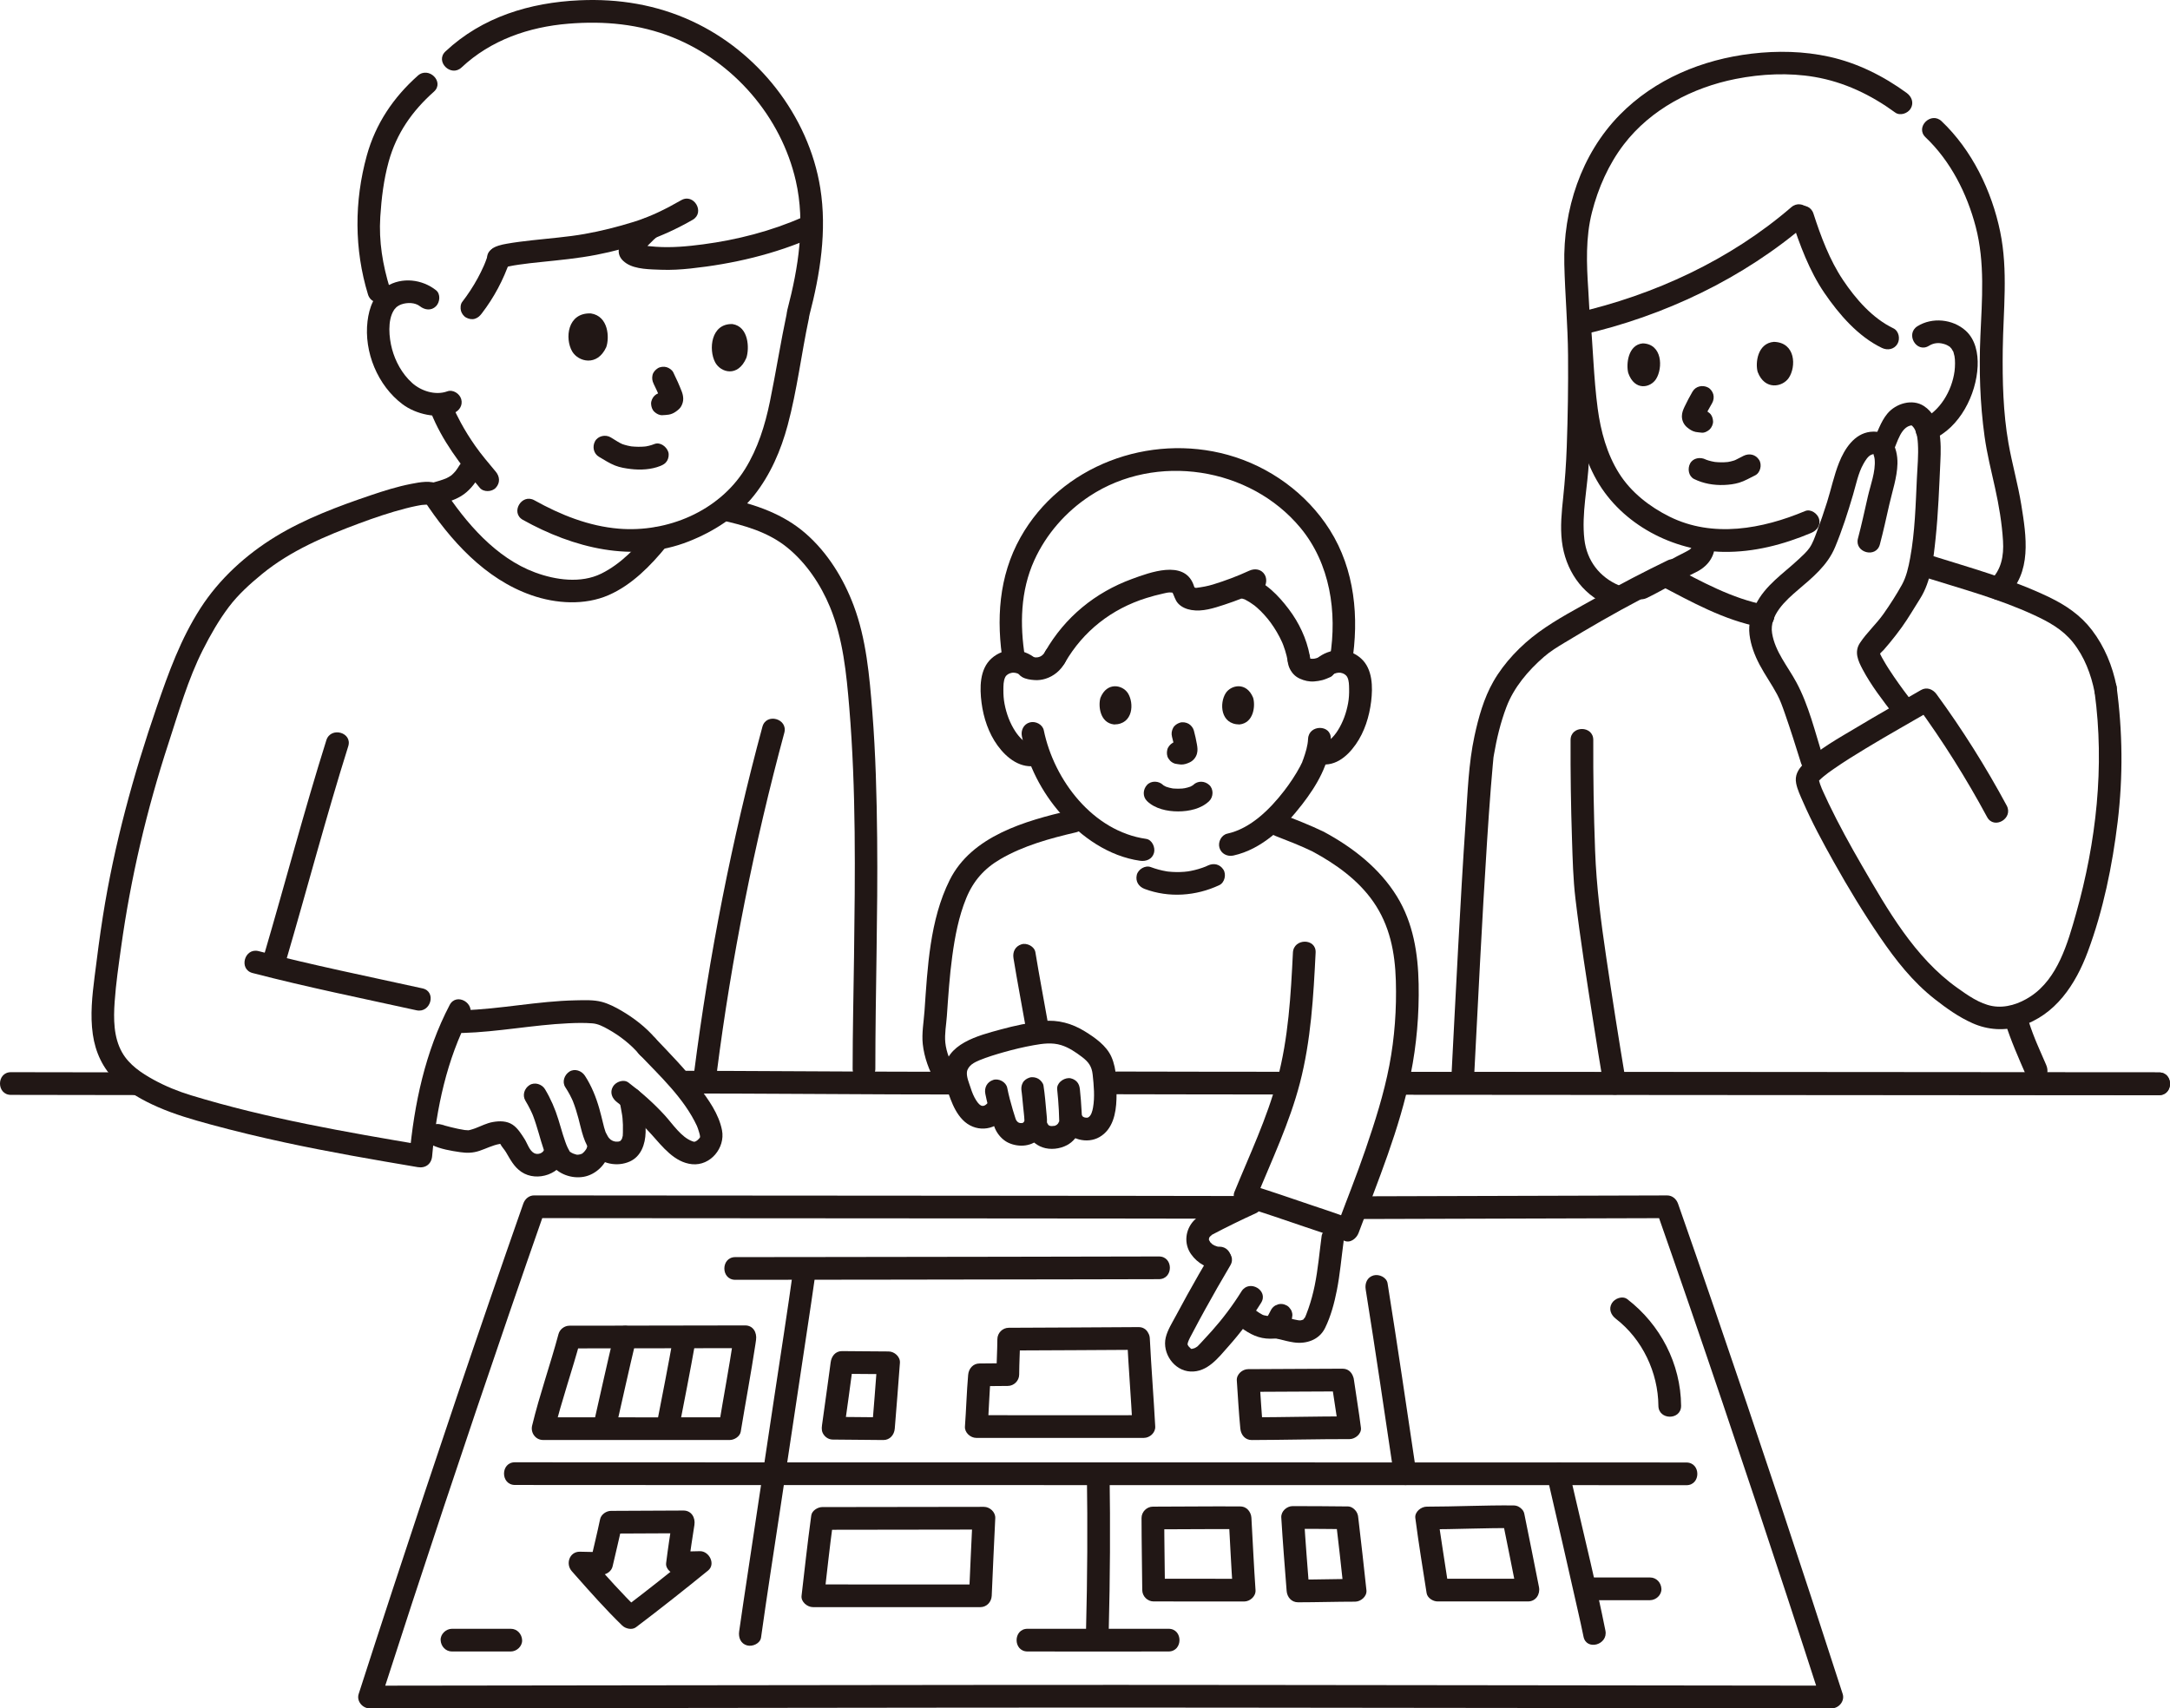 <?xml version="1.0" encoding="UTF-8"?><svg id="b" xmlns="http://www.w3.org/2000/svg" width="382.234" height="300.962" viewBox="0 0 382.234 300.962"><defs><style>.f{fill:#211715;}.g{fill:none;}.h{fill:#211715;}</style></defs><g id="c"><g id="d"><g id="e"><path class="h" d="M90.713,261.603c2.565.008,5.13.007,7.694.008,5.31.003,10.619.005,15.929.006,7.419.002,14.839.003,22.258.005,8.788.001,17.575.002,26.363.003,9.513,0,19.025.002,28.538.003,9.566,0,19.131.001,28.697.002,8.946,0,17.893.001,26.839.002,7.655,0,15.309.002,22.964.003,5.711,0,11.422.002,17.133.004,3.041,0,6.083,0,9.124.005.265,0,.529,0,.794.001,2.574.008,2.578-3.992,0-4-2.298-.007-4.596-.004-6.893-.005-5.1-.002-10.201-.003-15.301-.004-7.267-.001-14.534-.002-21.802-.003-8.694,0-17.388-.002-26.082-.002-9.477,0-18.954-.001-28.43-.002-9.587,0-19.175-.002-28.762-.002-9.026,0-18.052-.002-27.077-.003-7.792-.001-15.584-.002-23.376-.004-5.907-.001-11.814-.003-17.721-.006-3.294-.002-6.589-.002-9.883-.008-.335,0-.67-.001-1.005-.002-2.574-.008-2.578,3.992,0,4h0Z"/><path class="h" d="M217.302,210.699c-5.595-.017-11.191-.02-16.786-.026-9.348-.01-18.697-.017-28.045-.024-10.674-.008-21.348-.015-32.023-.022-9.443-.006-18.887-.012-28.33-.019-5.678-.004-11.357-.007-17.035-.015-.328,0-.656,0-.985-.002-.929-.002-1.635.631-1.929,1.468-7.919,22.59-15.559,45.279-23.024,68.023-2.006,6.111-3.996,12.226-5.968,18.348-.401,1.246.675,2.533,1.929,2.532,15.209-.019,30.418-.039,45.627-.059,18.607-.023,37.213-.046,55.82-.065,16.058-.016,32.116-.022,48.174-.006,18.501.018,37.003.039,55.504.062,16.038.019,32.075.04,48.113.058,1.436.002,2.872.003,4.308.005,1.254.001,2.33-1.285,1.929-2.532-7.315-22.686-14.847-45.303-22.581-67.849-2.119-6.177-4.255-12.347-6.416-18.51-.293-.837-1.006-1.471-1.929-1.468-18.251.044-36.502.106-54.754.157-2.573.007-2.578,4.007,0,4,18.251-.051,36.502-.113,54.754-.157l-1.929-1.468c7.919,22.588,15.557,45.275,23.026,68.015,2.007,6.109,3.998,12.223,5.971,18.344l1.929-2.532c-15.21-.017-30.421-.036-45.631-.055-18.606-.023-37.213-.045-55.819-.064-16.058-.016-32.116-.022-48.173-.006-18.502.018-37.004.04-55.505.063-16.036.02-32.073.041-48.109.062-1.436.002-2.872.004-4.307.005l1.929,2.532c7.308-22.691,14.841-45.311,22.575-67.86,2.119-6.177,4.256-12.348,6.416-18.511l-1.929,1.468c5.064.009,10.127.011,15.191.014,9.075.007,18.151.012,27.226.018,10.658.007,21.316.014,31.974.022,9.686.007,19.371.014,29.057.024,6.176.006,12.352.011,18.528.026.41.001.819.002,1.229.003,2.574.008,2.578-3.992,0-4h0Z"/><path class="h" d="M191.45,259.793c.136,9.087.089,18.175-.148,27.259-.067,2.575,3.933,2.573,4,0,.237-9.085.284-18.173.148-27.259-.038-2.572-4.039-2.579-4,0h0Z"/><path class="h" d="M240.557,227.144c1.756,10.993,3.37,22.01,5.01,33.02.159,1.069,1.509,1.658,2.46,1.397,1.145-.315,1.557-1.388,1.397-2.46-1.64-11.01-3.254-22.027-5.01-33.02-.171-1.067-1.501-1.66-2.46-1.397-1.136.312-1.568,1.39-1.397,2.46h0Z"/><path class="h" d="M272.54,260.191c1.816,7.844,3.626,15.69,5.388,23.547.342,1.527.695,3.052,1.001,4.587.503,2.522,4.359,1.455,3.857-1.063-1.595-7.997-3.575-15.932-5.406-23.878-.327-1.419-.654-2.837-.982-4.256-.58-2.507-4.438-1.446-3.857,1.063h0Z"/><path class="h" d="M134.055,288.473c1.047-7.508,2.227-14.999,3.355-22.495,1.588-10.548,3.182-21.095,4.759-31.644.491-3.286.995-6.57,1.452-9.861.148-1.068-.26-2.148-1.397-2.46-.935-.257-2.311.32-2.46,1.397-1.06,7.637-2.259,15.256-3.406,22.881-1.582,10.512-3.171,21.023-4.744,31.536-.478,3.193-.969,6.385-1.416,9.583-.149,1.068.26,2.148,1.397,2.46.935.257,2.31-.32,2.46-1.397h0Z"/><path class="h" d="M104.219,274.729c-.229-.261-.459-.521-.687-.782l-1.414,3.414c1.285.006,2.57.083,3.855.064.848-.013,1.731-.609,1.929-1.468.555-2.418,1.153-4.829,1.66-7.258l-1.929,1.468c4.252-.002,8.503-.058,12.755-.06l-1.929-2.532c-.4,2.592-.803,5.184-1.124,7.787-.132,1.071,1.023,2.005,2,2,1.324-.007,2.645-.09,3.969-.095l-1.414-3.414c-3.916,3.182-7.869,6.324-11.894,9.367l2.424.313c-2.873-2.796-5.548-5.802-8.199-8.805-1.707-1.934-4.527.904-2.828,2.828,2.652,3.004,5.326,6.01,8.199,8.805.574.558,1.722.843,2.424.313,4.297-3.249,8.523-6.596,12.703-9.993,1.391-1.13.202-3.421-1.414-3.414-1.324.005-2.645.088-3.969.095l2,2c.277-2.248.636-4.485.982-6.724.194-1.26-.51-2.532-1.929-2.532-4.252.002-8.503.058-12.755.06-.832,0-1.751.617-1.929,1.468-.507,2.429-1.104,4.84-1.66,7.258l1.929-1.468c-1.285.019-2.57-.059-3.855-.064-1.821-.008-2.523,2.15-1.414,3.414.229.261.458.522.687.782,1.705,1.936,4.525-.902,2.828-2.828Z"/><path class="h" d="M218.429,265.385c-5.117-.038-10.235.037-15.352.037-1.081,0-2.001.916-2,2,.003,4.233.091,8.467.125,12.7.009,1.081.909,2,2,2,5.317,0,10.635.01,15.952.01,1.027,0,2.074-.918,2-2-.289-4.246-.487-8.498-.725-12.747-.06-1.079-.876-2-2-2-1.036,0-2.061.916-2,2,.238,4.249.436,8.501.725,12.747l2-2c-5.317,0-10.635-.01-15.952-.01l2,2c-.034-4.233-.122-8.466-.125-12.7l-2,2c5.117,0,10.235-.075,15.352-.037,2.574.019,2.577-3.981,0-4Z"/><path class="h" d="M237.252,265.385c-3.186-.038-6.374-.054-9.561-.056-1.034,0-2.064.918-2,2,.257,4.318.613,8.632.944,12.944.083,1.078.849,2.001,2,2,3.352-.003,6.703-.109,10.056-.111.998,0,2.113-.919,2-2-.446-4.263-.942-8.521-1.439-12.778-.121-1.036-.833-2.052-2-2-.98.044-2.13.887-2,2,.497,4.257.993,8.515,1.439,12.778l2-2c-3.352.002-6.703.109-10.056.111l2,2c-.332-4.313-.687-8.627-.944-12.944l-2,2c3.187.001,6.374.018,9.561.056,1.046.012,2.048-.929,2-2-.049-1.094-.879-1.987-2-2Z"/><path class="h" d="M266.568,265.207c-5.088-.046-10.178.212-15.266.216-.978,0-2.14.922-2,2,.574,4.421,1.297,8.827,1.988,13.231.134.854,1.123,1.467,1.929,1.468,5.312.011,10.623.012,15.935,0,1.377-.003,2.175-1.27,1.929-2.532-.842-4.309-1.719-8.611-2.586-12.915-.213-1.059-1.471-1.669-2.46-1.397-1.103.303-1.611,1.398-1.397,2.46.866,4.304,1.744,8.606,2.586,12.915l1.929-2.532c-5.312.012-10.623.011-15.935,0l1.929,1.468c-.348-2.221-.688-4.444-1.025-6.666-.18-1.187-.36-2.374-.536-3.561-.07-.473-.14-.946-.209-1.42-.026-.181-.052-.362-.078-.543-.009-.066-.018-.133-.028-.199-.055-.372.069.525.03.221l-2,2c5.088-.004,10.178-.261,15.266-.216,2.575.023,2.577-3.977,0-4Z"/><path class="h" d="M238.467,242.938l.024.182c-.144-1.072-.8-2-2-2-5.544.002-11.089.076-16.633.08-1.025,0-2.077.917-2,2,.2,2.829.342,5.664.623,8.487.107,1.074.829,2.003,2,2,5.747-.016,11.493-.17,17.24-.163.982.001,2.135-.923,2-2-.359-2.871-.852-5.722-1.254-8.587-.15-1.071-1.515-1.657-2.46-1.397-1.152.317-1.548,1.386-1.397,2.46.352,2.51.797,5.008,1.111,7.523l2-2c-5.747-.007-11.493.146-17.24.163l2,2c-.282-2.823-.423-5.658-.623-8.487l-2,2c5.544-.004,11.089-.078,16.633-.08l-2-2c.039.294.079.588.119.881.147,1.071,1.518,1.656,2.46,1.397,1.155-.317,1.544-1.386,1.397-2.46Z"/><path class="h" d="M146.703,268.448l.057-.417-1.929,1.468c9.493-.002,18.987-.013,28.48-.04l-2-2c-.238,4.553-.412,9.114-.624,13.669l2-2c-8.284.024-16.568.002-24.853-.001-1.548,0-3.096-.001-4.644-.002l2,2c.489-4.227.94-8.46,1.512-12.678.145-1.069-.257-2.147-1.397-2.46-.932-.256-2.314.319-2.46,1.397-.62,4.572-1.124,9.158-1.655,13.741-.125,1.076,1.017,2,2,2,8.274,0,16.547.008,24.821.007,1.559,0,3.117,0,4.676-.004,1.118-.003,1.949-.915,2-2,.212-4.555.386-9.116.624-13.669.056-1.078-.962-2.003-2-2-9.493.027-18.987.038-28.48.04-.781,0-1.811.615-1.929,1.468l-.057.417c-.147,1.069.259,2.147,1.397,2.46.934.257,2.312-.32,2.46-1.397Z"/><path class="h" d="M133.065,236.803c.039-.258.076-.516.11-.775.172-1.257-.492-2.536-1.929-2.532-8.712.026-17.424.033-26.137.044-1.6.002-3.201.004-4.801.005-.873,0-1.702.62-1.929,1.468-1.447,5.406-3.332,10.693-4.648,16.135-.304,1.256.597,2.532,1.929,2.532,9.056,0,18.113.009,27.169.006,1.907,0,3.813,0,5.72-.006.8-.002,1.789-.614,1.929-1.468.841-5.14,1.811-10.259,2.587-15.409.161-1.067-.268-2.15-1.397-2.46-.945-.26-2.298.322-2.46,1.397-.777,5.15-1.746,10.27-2.587,15.409l1.929-1.468c-9.244.027-18.488.006-27.732.002-1.719,0-3.437-.002-5.156-.002l1.929,2.532c1.316-5.442,3.201-10.729,4.648-16.135l-1.929,1.468c8.516-.005,17.031-.022,25.547-.038,1.797-.003,3.594-.007,5.391-.012l-1.929-2.532c-.034.259-.071.517-.11.775-.156,1.067.265,2.149,1.397,2.46.941.259,2.303-.321,2.46-1.397Z"/><path class="h" d="M280.296,281.901c3.451,0,6.902.01,10.353,0,1.046-.003,2.048-.918,2-2s-.879-2.003-2-2c-3.451.01-6.902,0-10.353,0-1.046,0-2.048.92-2,2s.879,2,2,2h0Z"/><path class="h" d="M79.616,290.94c3.451,0,6.902.01,10.353,0,1.046-.003,2.048-.918,2-2s-.879-2.003-2-2c-3.451.01-6.902,0-10.353,0-1.046,0-2.048.92-2,2s.879,2,2,2h0Z"/><path class="h" d="M181.001,290.938c8.276,0,16.552.023,24.828,0,2.573-.007,2.578-4.007,0-4-8.276.023-16.552,0-24.828,0-2.574,0-2.578,4,0,4h0Z"/><path class="h" d="M200.533,233.793c-7.617.027-15.234.111-22.851.118-1.088.001-1.991.916-2,2-.017,2.082-.154,4.162-.162,6.245l2-2c-1.662.004-3.323.041-4.984.044-1.151.002-1.905.919-2,2-.265,3.031-.344,6.076-.566,9.111-.079,1.079.98,2,2,2,8.138,0,16.276.009,24.414.006,1.701,0,3.403,0,5.104-.006,1.038-.003,2.058-.914,2-2-.279-5.175-.696-10.342-.954-15.518-.128-2.562-4.129-2.577-4,0,.258,5.176.676,10.343.954,15.518l2-2c-8.299.026-16.598.005-24.896.002-1.54,0-3.081-.002-4.621-.002l2,2c.222-3.034.301-6.079.566-9.111l-2,2c1.662-.003,3.323-.041,4.984-.044,1.084-.002,1.996-.914,2-2,.008-2.083.145-4.163.162-6.245l-2,2c7.617-.007,15.234-.091,22.851-.118,2.573-.009,2.578-4.009,0-4Z"/><path class="h" d="M129.525,225.462c8.622,0,17.244-.016,25.866-.028,11.91-.017,23.819-.035,35.729-.057,4.339-.008,8.678-.016,13.017-.029,2.573-.008,2.578-4.008,0-4-9.262.028-18.525.039-27.787.054-11.732.019-23.464.036-35.196.05-3.876.005-7.752.01-11.629.01-2.574,0-2.578,4,0,4h0Z"/><path class="h" d="M158.49,240.444c.009-.12.018-.241.027-.361.08-1.078-.981-2.002-2-2-2.735.005-5.469-.062-8.204-.062-1.184,0-1.86.925-2,2-.041.315-.082.63-.124.944-.013.096-.089.619-.041.308.048-.309-.034.253-.048.354-.124.916-.249,1.831-.376,2.747-.308,2.234-.619,4.467-.93,6.7-.092.661-.064,1.197.358,1.744.381.494.936.788,1.571.788,2.962,0,5.924.08,8.886.08,1.147,0,1.91-.92,2-2,.311-3.746.601-7.494.881-11.243.078-1.046-.976-2.046-2-2-1.15.052-1.916.88-2,2-.28,3.749-.569,7.497-.881,11.243l2-2c-2.962,0-5.924-.081-8.886-.08l1.929,2.532c.562-4.038,1.136-8.075,1.661-12.118l-2,2c2.735,0,5.469.067,8.204.062l-2-2c-.009.12-.018.241-.027.361-.078,1.046.975,2.046,2,2,1.15-.052,1.917-.88,2-2Z"/><path class="h" d="M284.63,232.331c4.67,3.595,7.437,9.473,7.488,15.314.022,2.573,4.022,2.579,4,0-.064-7.392-3.642-14.282-9.469-18.768-.857-.659-2.24-.131-2.736.718-.604,1.032-.141,2.075.718,2.736h0Z"/><path class="h" d="M108.179,235.02c-1.263,5.264-2.42,10.555-3.62,15.833-.239,1.052.322,2.165,1.397,2.46,1.007.277,2.22-.339,2.46-1.397,1.201-5.278,2.358-10.569,3.62-15.833.252-1.05-.331-2.167-1.397-2.46-1.017-.28-2.207.342-2.46,1.397h0Z"/><path class="h" d="M118.633,235.335c-.92,5.183-1.938,10.352-2.944,15.519-.206,1.059.3,2.159,1.397,2.46.981.27,2.253-.331,2.46-1.397,1.007-5.167,2.024-10.335,2.944-15.519.189-1.062-.287-2.155-1.397-2.46-.967-.266-2.27.328-2.46,1.397h0Z"/></g><path class="h" d="M1.932,192.883c7.364,0,14.728.033,22.093.034,2.574,0,2.578-4,0-4-7.364-.001-14.728-.033-22.093-.034-2.574,0-2.578,4,0,4h0Z"/><path class="h" d="M120.525,192.639c12.258.002,24.517.111,36.775.152,3.556.012,7.113.021,10.669.021,2.574,0,2.578-4,0-4-13.29-.001-26.58-.096-39.87-.152-2.525-.011-5.049-.021-7.574-.021-2.574,0-2.578,4,0,4h0Z"/><path class="h" d="M225.921,188.813c-9.705-.018-19.411-.006-29.116-.041-2.574-.009-2.578,3.991,0,4,9.705.035,19.411.023,29.116.041,2.574.005,2.578-3.995,0-4h0Z"/><path class="h" d="M246.764,192.833c26.197.018,52.393.038,78.59.058,14.87.011,29.741.024,44.611.034,3.446.002,6.892.006,10.338.006,2.574,0,2.578-4,0-4-8.641,0-17.282-.011-25.923-.017-19.81-.015-39.619-.031-59.429-.045-16.062-.012-32.125-.024-48.187-.035-2.574-.002-2.578,3.998,0,4h0Z"/><path class="h" d="M298.181,95.238c-.04.24-.069.484-.101.724-.013.099-.055.423,0,.014.058-.439,0-.017-.018.073-.024.122-.06.241-.09.361-.095.378.098-.168.053-.1-.059.088-.122.204-.17.301-.129.262.069-.124.12-.144-.036.015-.121.137-.156.174-.058.06-.122.114-.18.174-.245.254.236-.142.024-.011-.688.428-1.428.759-2.145,1.138-1.877.992-3.75,1.993-5.625,2.989-.599.318-1.192.658-1.804.951-.946.454-1.27,1.88-.718,2.736.626.971,1.725,1.203,2.736.718,1.564-.751,3.078-1.629,4.61-2.444.929-.494,1.857-.988,2.787-1.48.742-.392,1.558-.709,2.237-1.198.914-.659,1.581-1.438,1.995-2.49.098-.249.163-.502.209-.765.045-.262.074-.527.108-.79.058-.443-.085.548-.015.132.173-1.028-.27-2.204-1.397-2.46-.967-.22-2.275.294-2.46,1.397h0Z"/><path class="f" d="M335.851,16.373c-4.084-2.979-8.686-5.284-13.643-6.376-4.473-.986-9.121-1.082-13.66-.544-8.699,1.031-17.05,4.469-23.249,10.788-6.8,6.932-9.983,16.741-9.754,26.321.128,5.36.616,10.688.659,16.055.043,5.38-.037,10.762-.23,16.138-.107,2.974-.317,5.919-.627,8.878-.268,2.557-.535,5.166-.227,7.732.592,4.931,3.418,9.261,8.069,11.233.994.421,2.142.298,2.736-.718.491-.839.282-2.312-.718-2.736-3.456-1.466-5.696-4.373-6.127-8.131-.523-4.563.604-9.269.799-13.828.428-10.03.548-20.095-.112-30.115-.302-4.588-.491-9.201.656-13.694,1.084-4.245,2.921-8.423,5.594-11.916,4.777-6.242,12.131-10.056,19.734-11.557,4.504-.889,9.343-1.122,13.883-.346,5.228.894,9.933,3.158,14.198,6.269.873.637,2.23.148,2.736-.718.592-1.012.158-2.098-.718-2.736h0Z"/><path class="f" d="M317.964,90.028c-7.524,3.161-16.244,4.776-23.872.995-3.514-1.742-6.797-4.292-8.901-7.639-2.147-3.415-3.226-7.404-3.76-11.374-.743-5.52-.822-11.138-1.37-16.681-.106-1.075-.843-2-2-2-.999,0-2.107.919-2,2,.53,5.369.674,10.783,1.302,16.14.536,4.566,1.606,9.12,3.901,13.147,4.451,7.808,13.469,12.469,22.315,12.606,5.358.083,10.538-1.274,15.448-3.337.995-.418,1.71-1.323,1.397-2.46-.258-.938-1.458-1.818-2.46-1.397h0Z"/><path class="f" d="M315.572,38.688c1.43,4.422,3.146,9.053,5.783,12.914,2.582,3.779,5.939,7.678,10.137,9.692.973.467,2.16.268,2.736-.718.511-.874.261-2.267-.718-2.736-3.679-1.765-6.626-5.157-8.863-8.495-2.368-3.533-3.918-7.696-5.219-11.72-.789-2.439-4.652-1.396-3.857,1.063h0Z"/><path class="f" d="M315.533,36.5c-10.752,9.278-24.169,15.487-37.962,18.63-2.509.572-1.447,4.429,1.063,3.857,14.482-3.299,28.454-9.931,39.727-19.658,1.952-1.685-.888-4.503-2.828-2.828h0Z"/><path class="f" d="M298.417,84.392c1.623.804,3.479,1.117,5.283,1.044.883-.036,1.792-.146,2.641-.401.99-.297,1.873-.838,2.798-1.282.946-.454,1.27-1.88.718-2.736-.626-.971-1.725-1.203-2.736-.718-.373.179-.736.376-1.104.566-.089.046-.177.091-.267.135-.021.01-.452.204-.151.077.256-.109.008-.006-.047.012-.073.024-.145.05-.218.072-.309.096-.625.168-.944.222-.066.011-.367.055-.048.011s.013-.005-.054.002c-.195.019-.391.033-.588.041-.354.014-.708.011-1.062-.009-.176-.01-.352-.027-.528-.043-.276-.024.045.001.142.023-.084-.019-.171-.026-.256-.04-.349-.059-.695-.137-1.034-.238-.151-.045-.298-.097-.446-.149-.066-.023-.328-.129-.022-.005.328.133-.007-.012-.058-.037-.936-.464-2.208-.282-2.736.718-.477.904-.283,2.24.718,2.736h0Z"/><path class="f" d="M309.606,65.527c-.439-1.544-.056-5.066,2.857-5.304,3.841.106,3.953,4.377,2.617,6.355-1.094,1.62-4.222,2.235-5.474-1.051Z"/><path class="f" d="M286.808,65.707c-.396-1.52-.054-4.984,2.561-5.216,3.449.107,3.554,4.309,2.355,6.254-.981,1.592-3.789,2.196-4.917-1.038Z"/><path class="f" d="M298.13,68.986c-.497.862-.968,1.74-1.392,2.64-.256.543-.474,1.062-.481,1.673-.01.762.321,1.483.901,1.975.438.372.934.697,1.507.817.359.075.721.084,1.082.133.469.063,1.097-.269,1.414-.586.347-.347.608-.916.586-1.414-.023-.517-.193-1.054-.586-1.414l-.405-.313c-.312-.181-.648-.272-1.009-.273-.137-.018-.275-.022-.412-.038l.532.071c-.133-.018-.259-.049-.384-.098l.478.202c-.138-.06-.259-.136-.378-.228l.405.313c-.075-.063-.147-.127-.212-.2l.313.405c-.023-.029-.041-.06-.057-.093l.202.478c-.021-.053-.033-.1-.042-.156l.071.532c-.004-.058-.004-.111,0-.169l-.071.532c.02-.144.062-.277.115-.412l-.202.478c.416-.977.95-1.915,1.48-2.834.26-.451.34-1.038.202-1.541-.128-.464-.486-.967-.919-1.195-.954-.504-2.178-.25-2.736.718h0Z"/><path class="f" d="M339.777,60.917c.797-.495,1.645-.57,2.414-.377.496.125.71.201,1.149.487.333.217-.088-.129.188.157.117.121.233.239.341.369-.292-.351.122.252.202.415.158.321-.103-.475.034.124.05.217.121.427.167.646.133.633.12,1.841.01,2.662-.455,3.404-2.556,7.113-5.885,8.554-.991.429-1.216,1.884-.718,2.736.599,1.024,1.741,1.148,2.736.718,4.796-2.076,7.713-7.903,7.937-12.899.1-2.24-.384-4.719-2.13-6.274-2.277-2.029-5.869-2.385-8.466-.771-2.182,1.356-.176,4.818,2.019,3.454h0Z"/><path class="f" d="M339.173,24.185c4.424,4.195,7.309,9.92,8.84,15.772,1.651,6.311,1.106,12.811.823,19.25-.258,5.88-.074,11.85.736,17.684.427,3.075,1.18,6.06,1.852,9.085.678,3.057,1.209,6.199,1.398,9.327.158,2.624-.288,5.155-2.309,7.003-1.904,1.741.931,4.563,2.828,2.828,4.626-4.229,3.593-10.677,2.7-16.198-.593-3.666-1.625-7.232-2.265-10.887-.937-5.346-1.072-10.946-1.003-16.43.087-6.96.971-13.903-.451-20.797-1.48-7.175-4.963-14.386-10.321-19.467-1.868-1.771-4.701,1.053-2.828,2.828h0Z"/><path class="h" d="M311.079,106.602c-6.042-1.153-11.365-4.151-16.752-6.968-2.279-1.191-4.303,2.259-2.019,3.454,5.672,2.965,11.349,6.158,17.708,7.372,1.06.202,2.158-.297,2.46-1.397.269-.978-.331-2.257-1.397-2.46h0Z"/><path class="h" d="M372.817,120.914c-.693-3.552-2.114-7.007-4.315-9.893-2.023-2.652-4.601-4.396-7.579-5.829-6.655-3.202-13.855-5.159-20.877-7.371-2.461-.775-3.514,3.085-1.063,3.857,6.453,2.033,13.092,3.806,19.25,6.651,2.611,1.207,5.066,2.54,6.893,4.82,2.032,2.536,3.218,5.666,3.834,8.827.492,2.524,4.348,1.456,3.857-1.063h0Z"/><path class="h" d="M353.17,180.048c1.027,3.282,2.42,6.408,3.793,9.557.42.963,1.902,1.255,2.736.718.998-.643,1.167-1.707.718-2.736-.409-.938-.82-1.875-1.226-2.814-.161-.371-.317-.745-.478-1.116.256.591.011.023-.053-.131-.073-.177-.145-.353-.217-.531-.53-1.316-.992-2.655-1.415-4.009-.312-.997-1.408-1.737-2.46-1.397-1.002.324-1.731,1.391-1.397,2.46h0Z"/><path class="h" d="M276.647,130.36c-.025,5.844.059,11.687.252,17.528.115,3.478.194,6.956.605,10.414.852,7.163,1.981,14.298,3.099,21.424.61,3.891,1.235,7.781,1.885,11.666.179,1.066,1.496,1.662,2.46,1.397,1.13-.311,1.576-1.391,1.397-2.46-1.206-7.203-2.34-14.418-3.409-21.643-.931-6.289-1.733-12.468-1.968-18.825-.241-6.498-.349-12.999-.321-19.501.011-2.574-3.989-2.578-4,0h0Z"/><path class="h" d="M259.597,190.84c.743-14.211,1.424-28.426,2.341-42.627.206-3.185.423-6.368.675-9.55.104-1.315.213-2.629.335-3.942.028-.302.06-.603.086-.905.026-.306.055-.582-.004-.136.031-.233.073-.466.113-.697.489-2.857,1.176-5.714,2.204-8.428,1.314-3.47,3.835-6.424,6.609-8.839,1.151-1.002,2.417-1.764,3.732-2.557,2.133-1.285,4.274-2.557,6.435-3.796,4.459-2.557,9.008-4.946,13.635-7.187,2.316-1.122.29-4.572-2.019-3.454-4.191,2.03-8.322,4.177-12.376,6.47-3.467,1.96-7.145,3.85-10.363,6.203-3.113,2.276-6.045,5.325-7.96,8.682-1.671,2.93-2.61,6.309-3.317,9.587-1.054,4.891-1.204,9.969-1.545,14.948-.513,7.485-.936,14.976-1.341,22.468-.429,7.919-.825,15.839-1.239,23.759-.135,2.573,3.866,2.565,4,0h0Z"/><path class="h" d="M246.764,192.833c26.197.018,52.393.038,78.59.058,14.87.011,29.741.024,44.611.034,3.446.002,6.892.006,10.338.006,2.574,0,2.578-4,0-4-8.641,0-17.282-.011-25.923-.017-19.81-.015-39.619-.031-59.429-.045-16.062-.012-32.125-.024-48.187-.035-2.574-.002-2.578,3.998,0,4h0Z"/><path class="h" d="M337.054,123.931c-1.181-1.54-2.342-3.096-3.436-4.698-.641-.938-1.267-1.89-1.826-2.879-.461-.815-.718-1.191-.834-2.003v1.063c.097-.232.67-.721.861-.939.342-.391.679-.786,1.01-1.186.763-.922,1.498-1.87,2.196-2.843,1.145-1.597,2.118-3.3,3.171-4.953,1.962-3.078,2.373-7.07,2.746-10.61.473-4.499.632-9.028.843-13.545.154-3.293.238-7.77-2.907-9.813-2.048-1.33-4.935-.448-6.426,1.339-1.208,1.448-1.741,3.361-2.606,5.012-1.194,2.278,2.257,4.302,3.454,2.019.914-1.743,1.489-5.231,3.967-4.97l-1.009-.273c1.29.58,1.49,2.225,1.569,3.5.126,2.017-.082,4.065-.177,6.08-.221,4.685-.335,9.46-1.189,14.082-.296,1.602-.657,3.279-1.456,4.715-.965,1.735-2.065,3.449-3.206,5.074-1.271,1.811-2.98,3.338-4.187,5.174-1.036,1.574-.319,3.141.473,4.636,1.516,2.862,3.549,5.472,5.515,8.036.656.856,1.721,1.311,2.736.718.842-.493,1.379-1.874.718-2.736h0Z"/><path class="h" d="M331.128,95.915c.623-2.336,1.131-4.706,1.669-7.062.53-2.317,1.365-4.754,1.429-7.143.08-2.969-1.352-6.057-4.794-5.636-2.831.346-4.526,3.009-5.494,5.439-.893,2.242-1.392,4.664-2.118,6.964-.561,1.78-1.168,3.546-1.827,5.292-.345.914-.687,1.923-1.248,2.735-.504.729-1.229,1.37-1.871,1.973-2.718,2.555-5.942,4.61-7.633,8.061-.816,1.665-1.302,3.417-1.073,5.279.228,1.852.904,3.637,1.772,5.28.951,1.801,2.146,3.46,3.101,5.258.54,1.017.882,1.978,1.353,3.324,1.011,2.889,1.928,5.811,2.84,8.732.765,2.449,4.628,1.403,3.857-1.063-1.368-4.378-2.495-9.133-4.69-13.187-1.513-2.795-3.738-5.382-4.257-8.61-.509-3.163,2.386-5.767,4.525-7.594,2.619-2.237,5.228-4.336,6.58-7.592,1.244-2.995,2.24-6.103,3.155-9.211.535-1.817.906-3.795,1.82-5.414.326-.576.828-1.458,1.497-1.666.881-.274.118.012.264-.072.508-.291.17.526-.047-.154.119.372.244.696.279,1.112.179,2.129-.736,4.466-1.205,6.516-.563,2.461-1.091,4.937-1.741,7.377-.664,2.49,3.194,3.552,3.857,1.063h0Z"/><path class="h" d="M368.96,121.977c1.774,13.059.294,26.327-3.271,38.962-1.467,5.2-3.219,11.446-8.012,14.596-1.953,1.284-4.361,2.119-6.716,1.701-2.267-.402-4.377-1.912-6.213-3.221-7.485-5.336-12.248-13.726-16.778-21.534-2.074-3.575-4.067-7.208-5.862-10.933-.32-.665-.634-1.333-.934-2.007-.262-.589-.294-.633-.579-1.412-.125-.341-.185-.739-.332-1.066-.177-.396.02.497.025.143-.002.177-.194.91-.069.507.101-.328-.308.318-.025.038.099-.099.191-.206.291-.305.24-.24.498-.462.758-.68.528-.44,1.007-.783,1.721-1.28,1.866-1.3,3.803-2.499,5.749-3.676,3.852-2.329,7.779-4.528,11.671-6.789l-2.736-.718c4.544,6.204,8.724,12.862,12.368,19.633,1.22,2.268,4.675.25,3.454-2.019-3.644-6.771-7.824-13.429-12.368-19.633-.64-.873-1.722-1.307-2.736-.718-3.754,2.182-7.543,4.304-11.263,6.543-3.191,1.92-6.791,3.848-9.445,6.507-.96.962-1.546,2.012-1.272,3.395.218,1.102.734,2.17,1.179,3.191,1.591,3.654,3.5,7.18,5.446,10.654,2.531,4.519,5.218,8.961,8.143,13.238,2.797,4.09,5.736,7.854,9.657,10.93,2.061,1.617,4.236,3.164,6.64,4.232,2.711,1.204,5.651,1.382,8.494.495,6.124-1.912,9.67-7.348,11.805-13.077,2.724-7.31,4.332-15.181,5.267-22.909.96-7.946.877-15.924-.2-23.852-.146-1.071-1.519-1.656-2.46-1.397-1.156.318-1.543,1.386-1.397,2.46h0Z"/><path class="f" d="M234.754,118.863c.364-.305,1.025-.402,1.378-.346.547.087.984.378,1.19.78.308.601.304,1.377.318,2.043.018.848-.024,1.702-.177,2.537-.311,1.699-.891,3.336-1.814,4.801-.368.584-.858,1.205-1.368,1.615-.116.093-.247.172-.372.253-.496.318.097.002-.203.117-.329.126-.292.081-.667-.019-2.49-.664-3.552,3.193-1.063,3.857,2.933.782,5.236-1.083,6.837-3.366,1.547-2.206,2.385-4.906,2.708-7.558.309-2.541.275-5.727-1.774-7.573-2.266-2.042-5.55-1.868-7.822.031-.829.693-.716,2.112,0,2.828.821.821,1.997.695,2.828,0h0Z"/><path class="f" d="M230.41,130.166c-.053,1.224-.434,2.413-.838,3.562-.075.212-.183.431-.233.65-.073.318.227-.431.056-.137-.139.239-.243.505-.373.75-.798,1.503-1.838,3.05-2.815,4.316-2.511,3.252-5.921,6.656-10.017,7.553-1.055.231-1.672,1.458-1.397,2.46.299,1.089,1.402,1.629,2.46,1.397,5.027-1.102,9.053-5.048,12.096-8.987,2.609-3.377,4.872-7.179,5.062-11.565.112-2.574-3.889-2.568-4,0h0Z"/><path class="f" d="M182.46,116.035c-2.27-1.899-5.558-2.072-7.822-.031-2.112,1.903-2.08,5.204-1.743,7.806.344,2.659,1.24,5.355,2.831,7.539,1.655,2.272,4.111,4.166,7.06,3.516,1.055-.233,1.672-1.458,1.397-2.46-.299-1.088-1.402-1.63-2.46-1.397-.998.22-2.214-1.159-2.845-2.108-.98-1.476-1.596-3.149-1.93-4.883-.158-.823-.214-1.659-.206-2.496.007-.73-.003-1.56.322-2.222.198-.403.64-.682,1.19-.78.35-.063,1.013.041,1.378.346.828.692,2.017.812,2.828,0,.712-.712.832-2.132,0-2.828h0Z"/><path class="f" d="M180.003,129.725c1.04,5.054,3.465,9.793,6.874,13.657,3.605,4.087,8.442,7.475,13.935,8.257,1.068.152,2.148-.262,2.46-1.397.258-.938-.321-2.307-1.397-2.46-9.338-1.33-16.205-10.321-18.015-19.12-.218-1.058-1.468-1.67-2.46-1.397-1.1.302-1.615,1.399-1.397,2.46h0Z"/><path class="f" d="M238.129,116.858c1.302-8.027.527-16.511-3.898-23.516-4.061-6.427-10.619-11.17-17.933-13.203-13.864-3.854-29.432,1.851-36.551,14.547-3.851,6.868-4.29,14.545-3.058,22.175.172,1.067,1.5,1.661,2.46,1.397,1.135-.312,1.57-1.39,1.397-2.46-.927-5.743-.804-11.709,1.638-17.087,2.092-4.608,5.542-8.548,9.766-11.326,11.673-7.676,28.206-5.117,37.099,5.578,5.258,6.323,6.509,14.905,5.223,22.832-.173,1.065.276,2.152,1.397,2.46.954.262,2.286-.325,2.46-1.397h0Z"/><path class="f" d="M220.047,100.54c-2.06.952-4.184,1.75-6.353,2.418-1.004.309-1.921.467-2.949.601-.382.05-.565-.389-.243.117-.136-.214-.216-.528-.315-.779-1.706-4.295-7.643-2.057-10.796-.903-6.488,2.376-11.795,6.726-15.252,12.722-1.288,2.234,2.167,4.251,3.454,2.019,3.208-5.565,8.205-9.463,14.332-11.382.972-.305,1.958-.568,2.954-.787.363-.08.729-.178,1.101-.198.534-.028.652.183.45-.157.417.703.511,1.476,1.105,2.113.604.648,1.47.998,2.324,1.14,1.966.327,3.941-.329,5.79-.931,2.189-.713,4.327-1.573,6.417-2.538.981-.453,1.225-1.868.718-2.736-.589-1.006-1.752-1.172-2.736-.718h0Z"/><path class="f" d="M180.037,119.271c.663.382,1.467.483,2.215.538.625.046,1.289-.044,1.887-.228,1.482-.456,2.709-1.49,3.453-2.846.254-.463.343-1.027.202-1.541-.128-.464-.486-.967-.919-1.195-.937-.495-2.199-.262-2.736.718-.122.223-.258.434-.413.636l.313-.405c-.204.257-.432.488-.69.691l.405-.313c-.246.187-.509.342-.792.467l.478-.202c-.319.133-.649.222-.992.269l.532-.071c-.361.044-.713.031-1.073-.017l.532.071c-.254-.036-.51-.081-.749-.174l.478.202c-.038-.017-.074-.034-.11-.055-.452-.26-1.037-.34-1.541-.202-.464.128-.967.486-1.195.919-.504.954-.251,2.178.718,2.736h0Z"/><path class="f" d="M226.795,116.154c.035.983.359,1.835,1.01,2.571.309.35.721.637,1.147.83.806.365,1.661.566,2.553.49.475-.041.959-.107,1.421-.232.491-.133.96-.337,1.424-.543.429-.19.8-.763.919-1.195.132-.479.072-1.116-.202-1.541-.275-.427-.685-.803-1.195-.919l-.532-.071c-.361.001-.697.092-1.009.273-.052.024-.104.046-.157.068l.478-.202c-.479.198-.974.343-1.489.413l.532-.071c-.341.041-.68.047-1.021.004l.532.071c-.221-.033-.434-.087-.642-.17l.478.202c-.195-.084-.381-.181-.552-.308l.405.313c-.119-.093-.226-.196-.321-.313l.313.405c-.084-.11-.153-.226-.211-.352l.202.478c-.062-.148-.103-.299-.13-.458l.071.532c-.012-.091-.019-.182-.022-.273-.019-.524-.21-1.039-.586-1.414-.347-.347-.916-.608-1.414-.586-.517.023-1.054.193-1.414.586-.352.383-.605.88-.586,1.414h0Z"/><path class="f" d="M218.837,105.462c.135.038.268.081.4.128.288.103-.4-.215.101.051.256.136.51.274.756.428.282.176.555.366.822.564.29.215-.337-.283.138.11.098.081.195.161.292.243.491.419.942.871,1.372,1.352.488.546.774.895,1.12,1.373.77,1.065,1.442,2.202,1.983,3.4.022.05.19.452.076.169.05.123.099.247.146.372.117.309.225.621.323.936.195.622.348,1.255.47,1.895.196,1.03,1.49,1.711,2.46,1.397,1.1-.356,1.606-1.357,1.397-2.46-.554-2.919-1.871-5.705-3.656-8.071-1.805-2.393-4.154-4.895-7.137-5.742-1.006-.286-2.222.35-2.46,1.397-.242,1.064.32,2.154,1.397,2.46h0Z"/><path class="f" d="M202.036,141.114c1.409,1.379,3.579,1.831,5.482,1.829s4.073-.449,5.483-1.829c.749-.733.79-2.103,0-2.828-.805-.739-2.029-.782-2.828,0-.077.075-.35.292-.016.034.348-.268-.005-.006-.102.054-.105.065-.214.125-.325.18-.011.006-.226.105-.226.106-.005-.025.546-.207.184-.083-.355.122-.711.227-1.081.296-.06.011-.12.022-.18.031-.154.024-.081.016.218-.027-.074-.031-.254.027-.332.034-.264.022-.529.032-.794.033-.242,0-.485-.008-.727-.027-.131-.01-.27-.037-.401-.04.169.003.412.062.098.006-.372-.067-.74-.161-1.096-.29-.16-.058-.417-.219.14.066-.062-.032-.127-.058-.189-.088-.123-.06-.244-.126-.36-.198-.089-.055-.172-.121-.261-.176.589.37.301.244.143.089-.748-.733-2.092-.802-2.828,0-.726.791-.799,2.046,0,2.828h0Z"/><path class="f" d="M206.438,129.775c.219.835.429,1.683.555,2.538l-.071-.532c.015.117.021.233.01.35l.071-.532c-.008.055-.02.106-.039.158l.202-.478c-.016.037-.033.068-.056.101l.313-.405c-.026.032-.051.056-.083.082l.405-.313c-.064.041-.132.074-.201.106l.478-.202c-.111.046-.22.08-.339.099l.532-.071c-.107.013-.211.012-.318,0l.532.071c-.12-.017-.238-.046-.358-.062-.266-.083-.532-.095-.798-.036-.266.012-.514.091-.744.237-.415.243-.811.718-.919,1.195-.117.512-.091,1.087.202,1.541l.313.405c.25.248.544.419.883.514.335.045.66.128,1.001.143.556.024,1.061-.152,1.554-.381.624-.29,1.117-.891,1.283-1.561.142-.576.086-1.025-.012-1.603-.138-.818-.327-1.628-.537-2.43-.127-.483-.49-.944-.919-1.195s-1.061-.357-1.541-.202c-.484.157-.951.457-1.195.919-.253.48-.342,1.007-.202,1.541h0Z"/><path class="f" d="M193.842,122.919c-.414,1.347-.144,4.444,2.407,4.708,3.372-.02,3.551-3.765,2.416-5.526-.929-1.442-3.662-2.041-4.823.818Z"/><path class="f" d="M220.732,122.919c.414,1.347.144,4.444-2.407,4.708-3.372-.02-3.551-3.765-2.416-5.526.929-1.442,3.662-2.041,4.823.819Z"/><path class="h" d="M184.65,180.574c-.749-4.273-1.573-8.535-2.271-12.817-.169-1.036-1.509-1.705-2.46-1.397-1.122.363-1.578,1.35-1.397,2.46.698,4.282,1.522,8.544,2.271,12.817.181,1.033,1.5,1.708,2.46,1.397,1.112-.36,1.591-1.353,1.397-2.46h0Z"/><path class="h" d="M188.462,142.774c-7.853,1.831-17.311,4.489-21.19,12.282-3.496,7.023-3.888,15.352-4.425,23.038-.132,1.899-.511,3.941-.307,5.837.254,2.358,1.117,4.695,2.308,6.74,1.295,2.224,4.753.212,3.454-2.019-.867-1.488-1.615-3.257-1.79-4.983-.153-1.508.166-3.153.272-4.662.246-3.521.475-7.05.951-10.549.47-3.457,1.135-6.993,2.466-10.233,1.251-3.044,3.164-5.211,6.003-6.869,4.082-2.385,8.75-3.658,13.322-4.724,2.506-.584,1.445-4.442-1.063-3.857h0Z"/><path class="h" d="M173.562,192.704c.265,1.344.623,2.672,1.015,3.984.272.91.512,1.907,1.007,2.725.488.807,1.222,1.537,2.088,1.929,1.851.836,4.225.647,5.609-.974.493-.578.903-1.271,1.058-2.024.163-.789.056-1.504-.016-2.298-.147-1.605-.268-3.218-.517-4.811-.072-.463-.533-.969-.919-1.195-.429-.251-1.061-.357-1.541-.202-.484.157-.951.457-1.195.919-.267.505-.289.98-.202,1.541.013.083.024.167.037.25-.122-.781-.043-.322-.02-.138.029.24.056.48.081.72.065.617.122,1.234.179,1.852.074.798.193,1.608.222,2.409.002.053-.003.108,0,.161.013.206.142-.647.028-.242-.023.082-.041.164-.068.245-.145.443.2-.35.053-.113-.061.099-.117.204-.175.304-.194.33.342-.354.056-.079-.06.058-.398.347-.091.108.311-.241-.128.035-.193.09.308-.255.383-.132.15-.072-.069.018-.136.04-.206.056-.447.102.443-.014-.054,0-.078.002-.643-.032-.261.006.327.033.076.006-.01-.015-.089-.021-.175-.052-.263-.076-.366-.098.341.193.133.057-.058-.038-.125-.065-.185-.101-.06-.035-.115-.079-.175-.113-.209-.117.323.296.16.122-.089-.095-.194-.201-.291-.289-.176-.159.239.372.122.166-.05-.088-.115-.168-.166-.256-.038-.065-.266-.522-.099-.169.15.315.031.054.004-.024-.034-.1-.066-.2-.099-.3-.141-.432-.276-.866-.406-1.302-.383-1.289-.733-2.594-.994-3.914-.203-1.028-1.485-1.712-2.46-1.397-1.094.354-1.615,1.359-1.397,2.46h0Z"/><path class="h" d="M180.872,199.647c.618,1.15,1.523,2.043,2.768,2.48,1.373.482,3.028.286,4.299-.385,1.142-.603,1.927-1.664,2.387-2.843.398-1.02.242-2.184.185-3.25-.066-1.241-.157-2.484-.292-3.719-.06-.546-.183-1.012-.586-1.414-.347-.347-.916-.608-1.414-.586-.986.044-2.122.886-2,2,.133,1.212.222,2.43.289,3.648.037.673.054,1.346.074,2.02.011.374.119-.541.039-.255-.024.084-.039.17-.065.254-.074.24-.239.308.071-.133-.051.073-.082.172-.126.251-.048.087-.103.168-.154.253-.166.273.368-.422.04-.053-.083.094-.175.176-.263.264-.228.227.447-.294.017-.018-.106.068-.266.115-.358.197l.282-.119c-.068.026-.137.049-.207.07-.072.022-.145.041-.218.057-.211.04-.15.036.184-.013-.132-.042-.391.029-.536.028-.085,0-.17-.003-.254-.008-.222-.02-.162-.01.181.031-.116-.051-.29-.07-.415-.101-.356-.088.404.222.117.052-.104-.062-.208-.136-.313-.193.496.268.23.185.07.019-.147-.152-.266-.456.03.064-.119-.209-.262-.404-.376-.617-.496-.923-1.851-1.288-2.736-.718-.937.604-1.248,1.749-.718,2.736h0Z"/><path class="h" d="M187.131,198.546c1.243,2.19,4.34,3.036,6.542,1.765,2.348-1.355,2.906-4.158,2.986-6.654.076-2.38.095-5.283-.897-7.49-.893-1.989-2.898-3.381-4.709-4.497-2.199-1.356-4.699-2.065-7.284-1.79-2.539.27-5.047.81-7.508,1.482-3.859,1.054-9.808,2.5-9.94,7.494-.042,1.573.552,3.31,1.109,4.765.502,1.312,1.136,2.614,2.121,3.638,2.148,2.231,5.516,2.041,7.481-.363,1.616-1.977-1.198-4.823-2.828-2.828-.917,1.122-1.496.952-2.243-.203-.448-.692-.743-1.445-.992-2.227-.261-.82-.749-1.908-.649-2.783.06-.525.422-.997.823-1.322.419-.34,1.094-.636,1.375-.751,1.389-.569,2.838-1.009,4.281-1.417,1.728-.489,3.477-.91,5.245-1.226,1.646-.294,3.271-.522,4.898-.014,1.339.418,2.531,1.234,3.641,2.073,1.161.878,1.734,1.667,1.887,3.121.198,1.876.397,3.935.061,5.803-.105.584-.312,1.464-.867,1.735-.235.115-.868.046-1.081-.329-1.27-2.239-4.727-.226-3.454,2.019h0Z"/><path class="h" d="M219.256,210.249c-1.605.731-3.208,1.465-4.788,2.25-1.428.709-3.093,1.364-4.194,2.55-1.503,1.619-1.769,4.047-.478,5.889,1.159,1.655,3.021,2.675,5.053,2.689,1.046.007,2.048-.925,2-2-.049-1.09-.879-1.993-2-2-.093.001-.185-.001-.277-.007-.224-.021-.184-.013.119.023-.029.033-.373-.083-.405-.092-.106-.03-.286-.126-.394-.134.264.114.297.123.099.029-.062-.031-.123-.065-.182-.1-.118-.069-.323-.156-.405-.266l.188.14c-.07-.06-.138-.122-.204-.186-.048-.046-.278-.225-.281-.303.169.227.191.252.066.076-.051-.076-.099-.154-.144-.233-.053-.094-.237-.482-.042-.055-.212-.463.042.349-.038-.142.013-.234.003-.228-.03.02.014-.086.032-.171.055-.255.02-.085.044-.17.071-.253-.128.26-.15.31-.066.149l.055-.088c.116-.165.082-.124-.1.121.024.006.22-.246.261-.288.083-.085.33-.238.37-.343-.048.126-.392.247-.077.08,2.562-1.352,5.151-2.616,7.788-3.817.955-.435,1.262-1.892.718-2.736-.636-.986-1.715-1.183-2.736-.718h0Z"/><path class="h" d="M213.262,220.907c-1.42,2.393-2.803,4.808-4.152,7.242-.675,1.219-1.342,2.442-1.995,3.673-.639,1.205-1.458,2.469-1.776,3.805-.656,2.751,1.456,5.846,4.352,5.99,2.994.148,4.915-2.43,6.693-4.432,2.128-2.397,4.058-4.952,5.754-7.672,1.366-2.191-2.093-4.201-3.454-2.019-1.546,2.478-3.279,4.788-5.222,6.968-.52.584-1.05,1.159-1.584,1.731-.284.304-.56.621-.859.911-.163.145-.171.163-.025.054-.115.082-.235.157-.358.227-.202.113-.246.149-.576.217-.25.061-.299.068-.147.02-.256-.004-.299-.006-.129-.005.289.268-.238-.248-.265-.276-.185-.2-.141-.108-.289-.381-.068-.128-.068-.116-.002.037-.055-.234-.069-.242-.04-.023-.009-.132-.007-.263.006-.394-.01.187.01.15.06-.111.198-.581.522-1.12.805-1.663.699-1.339,1.417-2.669,2.146-3.992,1.461-2.653,2.963-5.282,4.508-7.887,1.316-2.219-2.14-4.234-3.454-2.019h0Z"/><path class="h" d="M232.8,217.742c-.395,2.919-.636,5.862-1.226,8.749-.278,1.358-.638,2.697-1.092,4.006-.132.379-.273.753-.416,1.128-.041.107-.297.67-.056.174-.089.183-.183.357-.282.535.265-.474-.33.265.028.002-.106.073-.216.138-.331.195.156-.067.109-.057-.139.029-.296.058-.323.073-.08.045-.085.005-.17.006-.255.003-.099-.004-.198-.011-.296-.022.26.038.269.038.027,0-.246-.049-.493-.093-.739-.146-.776-.17-1.538-.415-2.318-.565-.607-.117-1.139-.043-1.75-.037-.287.003-.573-.005-.859-.032.425.04-.258-.068-.343-.089-.104-.03-.207-.063-.308-.101.232.103.246.107.042.011-.184-.115-.383-.21-.567-.327-.437-.279-.85-.595-1.269-.9-.873-.637-2.23-.148-2.736.718-.592,1.012-.158,2.098.718,2.736,1.621,1.182,3.139,1.984,5.206,1.984.25,0,.5-.01.75-.025.076-.005.364.017.419-.03.106-.089-.343.034-.367-.05.017.059.814.199.872.213.808.206,1.617.416,2.443.539,2.201.328,4.486-.421,5.524-2.53,1.018-2.067,1.639-4.408,2.082-6.658.552-2.805.791-5.659,1.174-8.488.145-1.069-.257-2.147-1.397-2.46-.932-.256-2.314.319-2.46,1.397h0Z"/><path class="h" d="M227.741,167.821c-.369,7.509-.793,15.039-2.736,22.335-1.832,6.878-4.901,13.287-7.578,19.855-.419,1.027.465,2.166,1.397,2.46,3.707,1.169,7.391,2.413,11.067,3.676,2.316.795,4.689,1.52,6.954,2.457,1.059.438,2.123-.489,2.46-1.397,3.415-9.186,7.24-18.312,9.182-27.962,1.046-5.196,1.502-10.592,1.399-15.889-.105-5.396-.95-10.764-3.821-15.431-3.06-4.974-7.774-8.637-12.856-11.378v3.454l.004-.002c1.328-.609,1.287-2.832,0-3.454-2.437-1.178-4.96-2.155-7.481-3.135-1.007-.391-2.195.431-2.46,1.397-.311,1.131.386,2.067,1.397,2.46,2.201.855,4.399,1.703,6.526,2.732v-3.454l-.004.002c-1.371.628-1.238,2.786,0,3.454,4.095,2.208,8.039,5.009,10.724,8.877,2.889,4.16,3.81,8.906,3.957,13.887s-.209,10.032-1.144,14.917c-.964,5.035-2.538,9.958-4.197,14.801-1.575,4.601-3.39,9.103-5.084,13.66l2.46-1.397c-2.264-.937-4.638-1.662-6.954-2.457-3.676-1.262-7.36-2.506-11.067-3.676l1.397,2.46c2.732-6.706,5.863-13.245,7.69-20.281,1.947-7.497,2.388-15.267,2.767-22.973.127-2.573-3.874-2.566-4,0h0Z"/><path class="h" d="M223.917,230.707c-.135.279-.284.552-.432.824-.157.288-.31.591-.509.853l.313-.405c-.006.007-.011.014-.017.021-.195.181-.333.396-.414.644-.125.238-.183.495-.172.771-.01.275.047.532.172.771.081.248.219.463.414.644l.405.313c.312.181.648.272,1.009.273l.532-.071c.339-.095.633-.266.883-.514.196-.241.372-.471.529-.734.1-.167.196-.338.289-.509.156-.284.311-.569.452-.861.146-.23.225-.477.237-.744.06-.266.048-.532-.036-.798-.062-.26-.181-.487-.358-.68-.141-.218-.328-.389-.561-.515l-.478-.202c-.354-.095-.709-.095-1.063,0l-.478.202c-.301.178-.54.417-.718.718h0Z"/><path class="h" d="M201.633,156.605c4.274,1.6,9.043,1.254,13.142-.673.95-.446,1.267-1.885.718-2.736-.63-.977-1.721-1.195-2.736-.718-.12.057-.24.113-.361.167.174-.07.15-.06-.072.029-.186.071-.371.142-.559.207-.438.152-.883.284-1.334.394s-.906.201-1.365.266c.381-.055-.385.035-.456.041-.231.019-.463.031-.695.039-.464.016-.928.01-1.392-.017-.232-.014-.462-.037-.694-.056-.243-.029-.263-.03-.06-.003-.098-.014-.197-.03-.295-.046-.95-.158-1.876-.414-2.778-.751-.982-.367-2.235.408-2.46,1.397-.259,1.136.346,2.067,1.397,2.46h0Z"/><path class="h" d="M134.296,128.026c-5.402,19.992-9.399,40.334-12.029,60.874-.137,1.073,1.018,2,2,2,1.195,0,1.862-.924,2-2,2.584-20.179,6.58-40.172,11.886-59.81.672-2.488-3.185-3.55-3.857-1.063h0Z"/><path class="h" d="M44.488,171.416c9.552,2.484,19.239,4.442,28.875,6.564,2.509.553,3.58-3.303,1.063-3.857-9.636-2.123-19.323-4.081-28.875-6.564-2.493-.648-3.557,3.209-1.063,3.857h0Z"/><path class="h" d="M57.483,130.409c-3.922,12.475-7.241,25.123-10.924,37.668-.727,2.475,3.132,3.532,3.857,1.063,3.683-12.545,7.002-25.193,10.924-37.668.774-2.461-3.087-3.515-3.857-1.063h0Z"/><path class="h" d="M126.945,91.629c4.125.898,8.328,2.088,11.673,4.787,3.383,2.729,5.943,6.551,7.591,10.546,2.292,5.559,2.89,11.737,3.384,17.663,1.215,14.57,1.034,29.259.841,43.866-.087,6.593-.244,13.186-.247,19.779-.001,2.574,3.999,2.578,4,0,.005-13.535.458-27.065.32-40.602-.076-7.436-.266-14.881-.854-22.296-.495-6.252-1.064-12.807-3.293-18.721-1.797-4.77-4.587-9.3-8.454-12.674-3.947-3.445-8.856-5.11-13.898-6.207-2.509-.546-3.581,3.309-1.063,3.857h0Z"/><path class="h" d="M74.64,88.08c4.653,7.079,10.782,13.933,18.996,16.784,4.306,1.495,9.342,1.822,13.588-.033,4.072-1.779,7.408-5.189,10.168-8.586.68-.838.819-2.009,0-2.828-.703-.703-2.144-.843-2.828,0-2.409,2.966-5.197,5.943-8.677,7.647-3.574,1.75-8.02,1.12-11.617-.211-6.949-2.571-12.219-8.772-16.175-14.791-1.408-2.142-4.873-.141-3.454,2.019h0Z"/><path class="h" d="M76.898,88.999c1.456-.412,2.996-.8,4.303-1.591,1.382-.836,2.375-2.098,3.21-3.458.548-.893.223-2.239-.718-2.736-.976-.516-2.151-.235-2.736.718-.248.404-.509.799-.796,1.176l.313-.405c-.343.443-.723.852-1.164,1.199l.405-.313c-.434.334-.911.595-1.414.81l.478-.202c-.951.399-1.954.664-2.944.944-1.006.285-1.731,1.427-1.397,2.46.332,1.025,1.382,1.702,2.46,1.397h0Z"/><path class="h" d="M112.616,185.748c3.648,3.828,7.872,7.733,10.143,12.603.097.208.282.751.389,1.135.058.208.152.523.16.678.008.169.012.18-.089.356.095-.164-.166.154-.183.171-.125.132-.254.244-.411.332-.291.164-.361.142-.663.035-1.965-.701-3.458-3.03-4.83-4.534-1.963-2.152-4.108-4.053-6.431-5.811-.862-.652-2.237-.137-2.736.718-.6,1.026-.147,2.083.718,2.736,2.229,1.687,4.219,3.62,6.084,5.697,1.929,2.147,4.036,4.923,7.134,5.232,3.245.324,5.873-2.889,5.276-5.98-.556-2.878-2.413-5.46-4.161-7.737-2.309-3.009-4.958-5.718-7.571-8.46-1.779-1.867-4.605.964-2.828,2.828h0Z"/><path class="h" d="M81.488,181.978c6.24-.185,12.383-1.417,18.612-1.708,1.415-.066,2.852-.102,4.266.014.996.081,1.895.557,2.757,1.039,2.055,1.149,3.961,2.632,5.494,4.425,1.675,1.96,4.493-.881,2.828-2.828s-3.784-3.584-5.982-4.867c-1.069-.624-2.246-1.231-3.448-1.552-1.452-.388-3.119-.303-4.612-.275-6.671.127-13.244,1.555-19.915,1.752-2.568.076-2.579,4.076,0,4h0Z"/><path class="h" d="M109.152,194.102c.141.744.294,1.486.415,2.234.026.158.05.316.072.474-.058-.42-.002.029.014.195.037.381.06.764.071,1.147.013.454.01.907-.003,1.361-.005.183-.014.365-.024.547-.024.454.079-.254-.015.079-.039.138-.075.279-.111.418-.084.331.006.004.041-.066-.034.066-.063.136-.102.199-.053.087-.304.382-.141.234.189-.172-.02.004-.048.027-.181.146-.095.044.033-.015-.069.032-.153.082-.216.125-.212.144.258-.033-.012-.004-.078.008-.189.044-.264.069.034-.011.319-.013.082-.008-.182.004-.364-.001-.545.001-.229.003.038.001.079.012-.116-.031-.238-.061-.355-.087-.064-.014-.363-.129-.037.01-.084-.036-.165-.08-.245-.123-.081-.044-.158-.091-.237-.138-.019-.011-.253-.189-.093-.058.119.097-.204-.213-.264-.277-.15-.159,0,.009.024.042-.075-.104-.145-.214-.212-.323-.121-.199-.226-.406-.329-.614-.102-.205-.017-.024,0,.018-.038-.091-.072-.185-.105-.278-.159-.44-.267-.892-.378-1.345-.215-.88-.429-1.76-.675-2.632-.579-2.045-1.381-4.036-2.544-5.821-.57-.876-1.798-1.322-2.736-.718-.874.564-1.328,1.799-.718,2.736.294.451.57.912.821,1.388.112.213.22.429.322.647.058.123.114.247.169.371-.087-.195-.003-.011.033.081.384.968.689,1.963.958,2.968.585,2.193.945,4.465,2.482,6.24,1.6,1.847,4.365,2.383,6.564,1.404,2.01-.895,2.739-3.072,2.797-5.112.062-2.202-.306-4.32-.713-6.474-.195-1.03-1.491-1.711-2.46-1.397-1.1.356-1.605,1.356-1.397,2.46h0Z"/><path class="h" d="M103.448,201.928c-.017.074-.188.538-.051.247-.085.181-.197.352-.31.517.176-.257-.147.174-.191.223-.066.072-.51.432-.286.302.351-.204-.444.201-.113.049.228-.105-.263.079-.326.096-.071.019-.592.088-.318.075.293-.014-.237-.024-.283-.012-.155-.01-.098-.002.171.024-.081-.016-.16-.035-.24-.056-.2-.059-.399-.116-.595-.189.32.12-.108-.057-.194-.104-.098-.054-.492-.358-.16-.063-.056-.05-.269-.203-.269-.274l.159.203c-.053-.075-.103-.152-.151-.231-.168-.273-.298-.562-.438-.85.186.381-.066-.165-.08-.202-.072-.186-.141-.373-.207-.56-.144-.405-.278-.814-.408-1.224-.282-.892-.532-1.792-.805-2.686-.567-1.859-1.354-3.665-2.354-5.332-.538-.897-1.821-1.307-2.736-.718-.902.582-1.293,1.776-.718,2.736.304.508.591,1.024.853,1.555.098.199.193.399.285.601.061.135.121.27.179.406-.06-.136-.043-.09.051.138.377.999.68,2.015.984,3.038.539,1.816,1.041,3.898,2.167,5.453,1.277,1.763,3.635,2.593,5.751,2.221,2.138-.376,4.007-2.197,4.491-4.318.232-1.018-.312-2.213-1.397-2.46-1.018-.232-2.211.306-2.46,1.397h0Z"/><path class="h" d="M95.892,202.409c-.168.745-1.153,1.094-1.817.733-.839-.456-1.181-1.703-1.665-2.461-.577-.903-1.233-1.973-2.149-2.566-1.028-.665-2.269-.653-3.435-.453-1.113.191-2.093.728-3.14,1.117-.296.11-.59.196-.894.281l-.316.068c.116-.01.127-.012.032-.009-.125.006-.887-.075-.569-.029-.825-.119-1.644-.306-2.454-.503-.384-.093-.767-.191-1.147-.3-.245-.07-.984-.397-.231-.034-.972-.469-2.161-.266-2.736.718-.512.876-.259,2.265.718,2.736,1.51.728,3.344,1.03,4.987,1.269,1.183.172,2.226.149,3.382-.237,1.212-.405,2.284-.983,3.546-1.208.266-.047.356.036.08-.067-.29-.108.046.068.031.037.249.518.718.979,1.014,1.48.773,1.31,1.412,2.589,2.715,3.47,2.771,1.873,7.154.353,7.904-2.98.564-2.507-3.291-3.578-3.857-1.063h0Z"/><path class="h" d="M77.376,85.344c-1.52-.772-3.349-.41-4.944-.101-2.433.471-4.817,1.223-7.16,2.016-5.676,1.921-11.593,4.131-16.724,7.266-5.227,3.194-9.923,7.463-13.24,12.627-3.484,5.423-5.601,11.29-7.684,17.348-4.144,12.049-7.498,24.271-9.493,36.869-.563,3.554-1.019,7.121-1.468,10.691-.425,3.377-.798,6.764-.314,10.156.445,3.123,1.763,6.03,4.086,8.202,2.127,1.989,4.725,3.446,7.379,4.607,2.994,1.31,6.096,2.204,9.245,3.062,4.334,1.181,8.704,2.227,13.094,3.175,7.768,1.678,15.599,3.026,23.434,4.349,1.36.23,2.407-.543,2.532-1.929.759-8.439,2.585-17.066,6.542-24.62,1.193-2.278-2.258-4.303-3.454-2.019-4.302,8.213-6.263,17.466-7.088,26.639l2.532-1.929c-13.778-2.326-27.638-4.715-41.025-8.804-2.268-.693-4.472-1.586-6.552-2.727-2.15-1.178-4.322-2.627-5.56-4.805-1.523-2.679-1.527-5.943-1.319-8.929.224-3.223.697-6.446,1.141-9.644,1.695-12.214,4.506-24.161,8.334-35.88,1.801-5.514,3.443-11.29,6.064-16.478,1.327-2.627,2.817-5.241,4.597-7.592,1.65-2.179,3.737-4.059,5.845-5.784,5.023-4.109,11.087-6.67,17.123-8.915,2.688-1,5.415-1.926,8.195-2.638.588-.151,1.178-.291,1.773-.412.226-.046.452-.086.678-.129.073-.014.67-.103.288-.053.392-.051.785-.038,1.176-.078.522-.054-.038.1-.023-.031.011-.095.876.4-.025-.058,2.29,1.163,4.317-2.287,2.019-3.454h0Z"/><path class="g" d="M77.371,13.218c-5.412,4.15-8.336,9.192-10.526,15.472-1.099,3.162-1.722,6.475-1.805,9.813-.088,3.594-.582,12.026,1.663,16.759"/><path class="g" d="M83.971,9.191c8.89-5.153,16.756-5.876,24.452-4.781,12.195,1.735,21.613,7.372,27.503,15.754,3.401,4.84,5.543,11.617,6.059,17.528.484,5.554-.267,13.815-2.305,20.539"/><path class="f" d="M106.786,61.161c.586-1.64.422-5.48-2.714-5.946-4.165-.16-4.592,4.455-3.287,6.692,1.068,1.831,4.41,2.722,6.001-.746Z"/><path class="f" d="M131.472,63.035c.547-1.648.423-5.498-2.447-5.944-3.815-.133-4.237,4.497-3.056,6.731.967,1.829,4.023,2.7,5.503-.788Z"/><path class="f" d="M115.138,67.62c.371.754.723,1.519,1.051,2.293l-.202-.478c.157.375.344.765.415,1.166l-.071-.532c.011.084.015.165.01.249l.071-.532c-.009.061-.02.113-.04.17l.202-.478c-.014.036-.033.07-.055.102l.313-.405c-.062.078-.136.137-.214.198l.405-.313c-.118.086-.238.16-.371.22l.478-.202c-.125.051-.25.086-.383.107l.532-.071c-.197.025-.395.013-.593.026-.534.036-1.027.199-1.414.586-.347.347-.608.916-.586,1.414.023.517.193,1.054.586,1.414.376.345.887.621,1.414.586.386-.026.734-.031,1.125-.098.44-.075.87-.27,1.232-.529.377-.269.736-.547.961-.965.212-.394.344-.842.341-1.293-.003-.462-.104-.885-.268-1.308-.441-1.138-.945-2.255-1.484-3.35-.212-.431-.745-.795-1.195-.919-.479-.132-1.116-.072-1.541.202-.427.275-.803.685-.919,1.195-.124.546-.046,1.038.202,1.541h0Z"/><path class="f" d="M76.798,51.124c-2.457-1.931-5.992-2.363-8.728-.66-2.173,1.352-3.038,3.683-3.332,6.122-.655,5.432,1.796,11.353,6.178,14.637,2.364,1.772,6.129,2.602,8.936,1.577,1.014-.37,1.7-1.358,1.397-2.46-.269-.978-1.441-1.769-2.46-1.397-2.097.765-4.627-.063-6.201-1.486-1.797-1.624-2.957-3.825-3.533-5.968-.546-2.033-.803-5.031.297-6.792.075-.121.149-.241.232-.357-.285.394.182-.171.257-.239.133-.122.509-.359.882-.488,1.001-.346,2.374-.347,3.247.339.848.667,2.001.828,2.828,0,.693-.693.854-2.157,0-2.828h0Z"/><path class="f" d="M115.253,78.229c-.313.126-.634.228-.962.305-.166.039-.333.073-.501.102-.146.025-.436.007.075-.004-.088.002-.179.021-.268.029-.787.075-1.573.055-2.359-.021-.274-.026.014-.016.119.018-.083-.027-.185-.029-.271-.044-.178-.031-.355-.066-.53-.107-.357-.082-.706-.188-1.05-.313-.181-.066-.263-.209.085.039-.068-.049-.164-.077-.238-.116-.184-.095-.362-.199-.539-.306-.426-.257-.841-.531-1.272-.78-.906-.524-2.23-.24-2.736.718s-.25,2.177.718,2.736c.934.54,1.795,1.123,2.805,1.522.889.351,1.828.504,2.773.617,1.705.204,3.611.11,5.216-.538.502-.203.911-.434,1.195-.919.251-.429.357-1.061.202-1.541-.302-.934-1.421-1.816-2.46-1.397h0Z"/><path class="f" d="M87.333,83.104c-1.293-1.559-2.53-2.987-3.628-4.561-.912-1.308-1.775-2.667-2.531-4.073-.252-.469-.495-.943-.733-1.419-.146-.292-.289-.585-.427-.88-.068-.144-.131-.29-.199-.434-.164-.347.13.34-.076-.182-.382-.97-1.357-1.754-2.46-1.397-.942.305-1.807,1.418-1.397,2.46,1.966,4.995,5.226,9.22,8.623,13.313.671.808,2.144.746,2.828,0,.789-.859.715-1.966,0-2.828h0Z"/><path class="f" d="M138.614,55.068c-1.104,5.206-1.928,10.465-2.997,15.677-.852,4.155-2.133,8.274-4.386,11.896-4.623,7.431-13.673,11.205-22.231,10.495-5.306-.44-10.261-2.434-14.873-5.004-2.251-1.254-4.27,2.199-2.019,3.454,8.846,4.929,19.432,7.663,29.214,3.793,4.397-1.74,8.56-4.384,11.517-8.12,2.873-3.631,4.719-7.925,5.913-12.376,1.647-6.141,2.401-12.532,3.72-18.75.533-2.511-3.323-3.584-3.857-1.063h0Z"/><path class="f" d="M81.295,11.889c5.159-4.839,11.864-7.148,18.831-7.715,6.29-.512,12.474.044,18.365,2.405,10.753,4.311,19.1,13.983,21.686,25.275,1.718,7.502.452,15.312-1.469,22.65-.652,2.492,3.205,3.556,3.857,1.063,1.908-7.287,3.125-14.951,1.92-22.454-1.027-6.399-3.807-12.441-7.773-17.544-3.912-5.034-9.036-9.169-14.829-11.848C115.628.828,108.96-.257,102.096.05c-8.733.391-17.15,2.933-23.629,9.01-1.882,1.765.951,4.589,2.828,2.828h0Z"/><path class="f" d="M68.681,50.824c-1.269-4.148-1.972-8.28-1.696-12.626.209-3.278.605-6.551,1.48-9.724,1.371-4.968,4.138-8.917,7.962-12.317,1.928-1.714-.91-4.535-2.828-2.828-4.316,3.838-7.446,8.485-8.99,14.082-2.219,8.04-2.224,16.507.215,24.476.751,2.454,4.613,1.408,3.857-1.063h0Z"/><path class="h" d="M141.369,38.265c-5.48,2.438-11.58,3.997-17.519,4.779-2.746.362-5.522.623-8.292.429-.821-.058-1.652-.135-2.461-.295-.169-.027-.334-.066-.497-.115-.576-.207-.449.207.381,1.242-.074.026.04-.082.148-.165.934-.723,1.726-1.725,2.654-2.487,1.992-1.634-.853-4.449-2.828-2.828-1.952,1.601-6.144,5.276-2.599,7.585,1.619,1.054,4.222,1.039,6.07,1.112,1.747.069,3.49-.038,5.226-.223,7.456-.796,14.868-2.523,21.736-5.578.987-.439,1.22-1.877.718-2.736-.595-1.017-1.746-1.158-2.736-.718h0Z"/><path class="h" d="M119.99,35.268c-2.688,1.547-5.4,2.898-8.365,3.818-2.844.882-5.734,1.616-8.668,2.135-3.072.544-6.18.76-9.277,1.113-1.476.168-2.956.342-4.418.604-1.004.18-1.992.381-2.786,1.064-1.955,1.681.885,4.499,2.828,2.828-.256.22-.8.35-.245.237.19-.039.378-.096.568-.137.59-.13,1.189-.222,1.786-.31,1.269-.188,2.547-.323,3.824-.455,3.283-.342,6.565-.646,9.809-1.277,6.02-1.173,11.639-3.101,16.962-6.166,2.23-1.284.218-4.742-2.019-3.454h0Z"/><path class="h" d="M85.963,44.884c-.131.384-.269.766-.416,1.145-.074.19-.151.378-.226.567-.086.207-.078.188.024-.055-.04.094-.081.187-.122.281-.332.751-.696,1.488-1.088,2.209-.799,1.467-1.72,2.862-2.738,4.185-.294.381-.322,1.103-.202,1.541.128.464.486.967.919,1.195.464.245,1.026.368,1.541.202.53-.171.859-.482,1.195-.919,2.158-2.803,3.825-5.941,4.97-9.288.339-.991-.388-2.23-1.397-2.46-1.111-.253-2.097.336-2.46,1.397h0Z"/></g></g></svg>